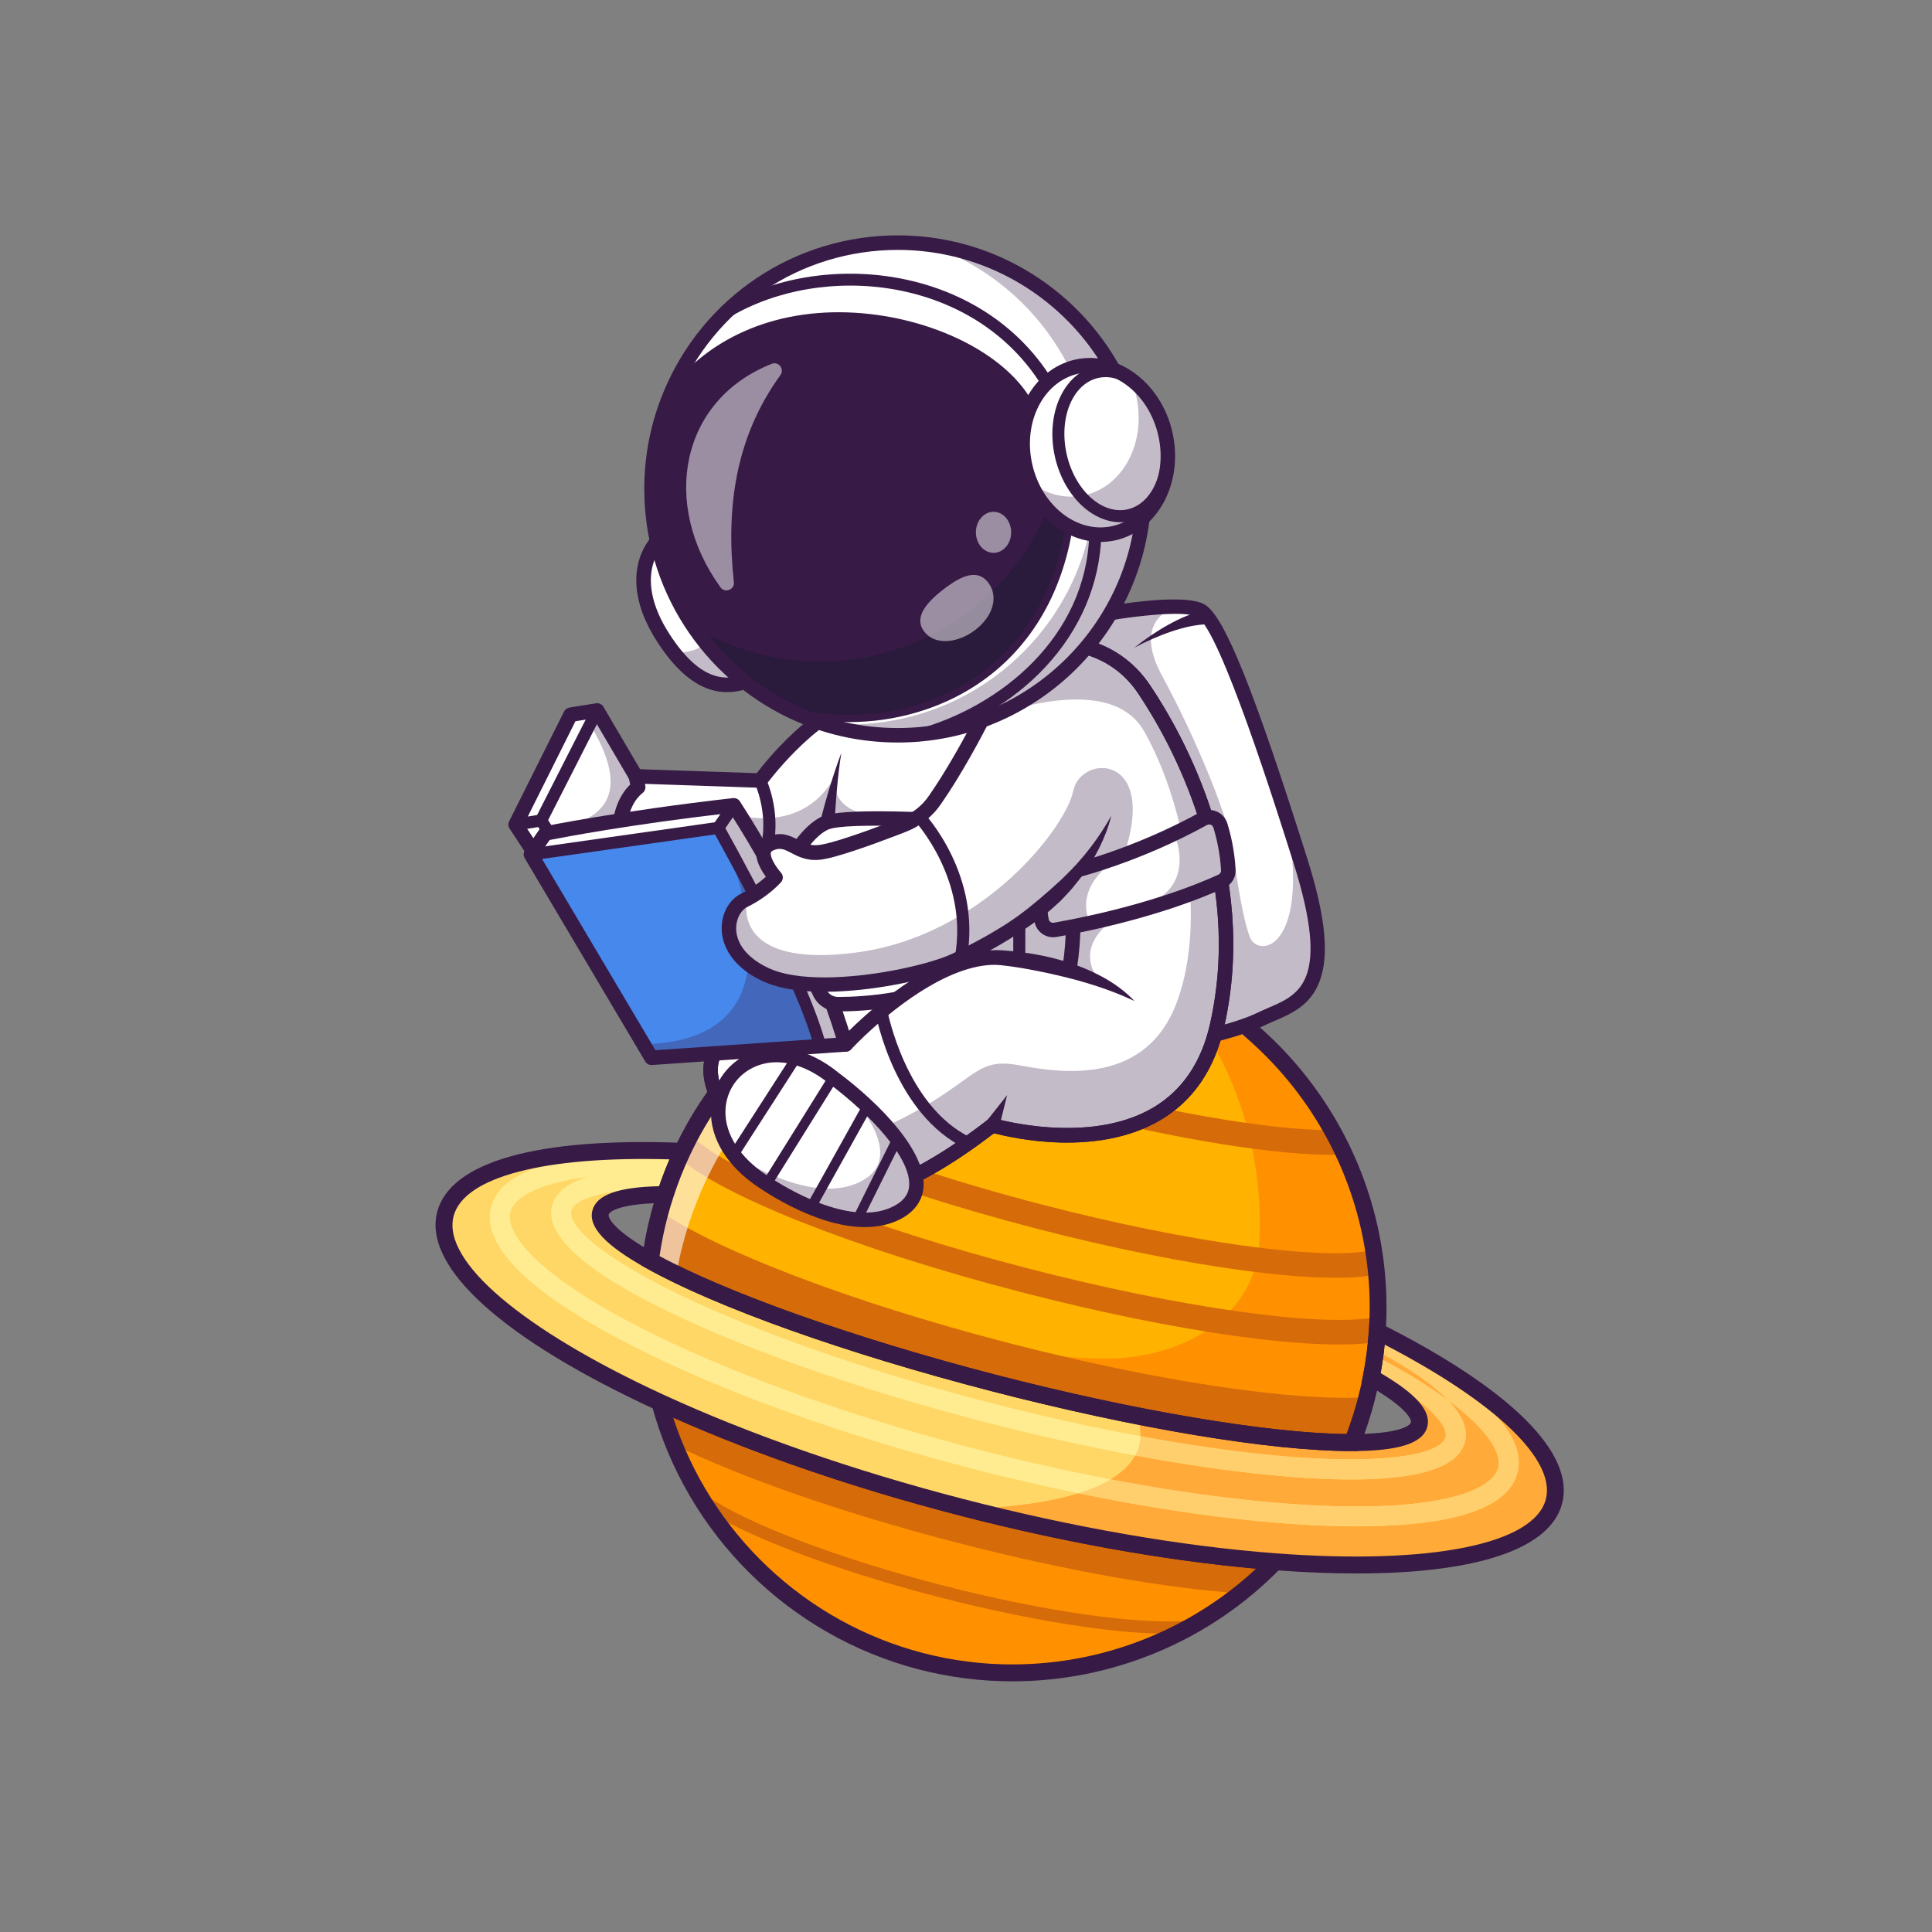 <?xml version="1.0" encoding="utf-8"?>
<!-- Generator: Adobe Illustrator 27.4.0, SVG Export Plug-In . SVG Version: 6.00 Build 0)  -->
<svg version="1.1" id="Layer_1" xmlns="http://www.w3.org/2000/svg" xmlns:xlink="http://www.w3.org/1999/xlink" x="0px" y="0px"
	 viewBox="0 0 4000 4000" style="enable-background:new 0 0 4000 4000;" xml:space="preserve">
<rect x="0" y="0" width="4000" height="4000" fill="#808080" stroke="none"/>
<style type="text/css">
	.st0{display:none;}
	.st1{display:inline;fill:#AB75EF;}
	.st2{fill:#FFB200;}
	.st3{fill:#FF9100;}
	.st4{fill:none;stroke:#293856;stroke-width:28.52;stroke-linecap:round;stroke-miterlimit:10;}
	.st5{fill:#D66B09;}
	.st6{fill:#371A45;}
	.st7{fill:#FFD766;}
	.st8{fill:#FFAA39;}
	.st9{fill:#FFCF6E;}
	.st10{fill:#FFEC90;}
	.st11{opacity:0.6;}
	.st12{fill:#FFFFFF;}
	.st13{opacity:0.3;}
	.st14{fill:#4788ED;}
	.st15{opacity:0.35;}
	.st16{fill:#111A28;}
	.st17{opacity:0.5;}
</style>
<g>
	<g class="st0">
		<rect class="st1" width="4000" height="4000"/>
	</g>
	<g>
		<g>
			<g>
				<g>
					<path class="st2" d="M1364.5,2517.6c-8,30.9-14,61.8-18,92.6c138.2,77.1,401.4,172.9,709.8,252.8
						c308.4,79.9,585.1,123.9,743.3,123.7c11.5-28.9,21.3-58.8,29.3-89.7c0.4-1.5,0.7-2.9,1.1-4.3c3.5-13.6,6.5-27.2,9.2-40.9
						c6.3-31.9,10.4-63.7,12.5-95.4c0.1-1.3,0.2-2.6,0.2-3.9c2.9-47.1,1.3-93.7-4.5-139.5c-11-87-37-170.8-76-247.7
						c-94.8-186.8-266.2-333.6-485-390.2c-217-56.2-436.3-12.4-609.2,102.8c-71,47.3-134.1,106.6-186.1,175.9
						c-27.8,37.1-52.4,77-73.2,119.5c-1.7,3.4-3.4,6.8-5,10.3c-13.5,28.7-25.4,58.6-35.4,89.5c-3.7,11.5-7.2,23.1-10.4,34.8
						C1366.2,2511.1,1365.3,2514.3,1364.5,2517.6z"/>
				</g>
				<g>
					<path class="st3" d="M1366,2903.2c8,29.9,17.9,59.2,29.5,87.8c16.2,40.1,35.9,78.8,58.8,115.5
						c98.9,159.3,256.9,282.2,452.7,332.9c196.3,50.8,394.5,19.8,558.5-71.8c36-20.1,70.4-43.2,102.7-68.9
						c25.4-20.2,49.4-42,72.1-65.3c-190.8-14.4-414.9-52-650.6-113.1C1753.9,3059.2,1539.7,2983.3,1366,2903.2z"/>
				</g>
				<g>
					<path class="st3" d="M1346.5,2610.2c138.2,77.1,401.4,172.9,709.8,252.8c308.4,79.9,585.1,123.9,743.3,123.7
						c11.4-28.9,21.2-58.9,29.3-89.7c0.4-1.5,0.7-2.9,1.1-4.3c3.4-13.6,6.5-27.2,9.1-40.9c6.3-31.9,10.4-63.7,12.5-95.4
						c0.1-1.3,0.2-2.6,0.2-3.8c2.9-47.1,1.3-93.7-4.5-139.5c-11-87-37-170.8-76-247.7c-76.7-151.1-203.4-275.9-364.9-348.1
						c47.8,51.7,88.2,109.8,119.9,172.3c39.1,77,65.1,160.7,76,247.7c5.8,45.7,7.4,92.4,4.5,139.4c-0.1,1.3-0.2,2.6-0.2,3.9
						c-0.1,1.7-0.3,3.8-0.6,6.3c-15.3,134.7-143.6,212.7-278.6,224.2c-257.5,22-858.7-177.3-987.6-225
						C1335.3,2607.1,1349.2,2589.1,1346.5,2610.2z"/>
				</g>
				<g>
					<path class="st4" d="M2610.5,2374.2"/>
				</g>
				<g>
					<path class="st5" d="M1989.7,3120.3c-235.7-61.1-449.9-137-623.7-217.1c8,29.9,17.9,59.2,29.5,87.8
						c134.5,66.1,343.9,140.3,583.6,202.4c229.6,59.5,440.2,95.8,589.1,105.3c25.4-20.2,49.4-42,72.1-65.3
						C2449.5,3219,2225.4,3181.4,1989.7,3120.3z"/>
				</g>
				<g>
					<path class="st5" d="M1367,2507.9c-0.9,3.2-1.8,6.4-2.6,9.7c-8,30.9-14,61.8-18,92.6c138.2,77.1,401.4,172.9,709.8,252.8
						c308.4,79.9,585.1,123.9,743.3,123.7c11.5-28.9,21.3-58.8,29.3-89.7c0.4-1.5,0.7-2.9,1.1-4.3
						c-148.5,9.1-429.4-31.2-743.8-112.7C1759.4,2695.3,1485.8,2589.3,1367,2507.9z"/>
				</g>
				<g>
					<g>
						<path class="st5" d="M2853,2637.9l-11.3-49.7c-100.7,22.8-381-15.6-681.6-93.5c-358.7-92.9-598.5-200.1-650-257.8l-38.1,33.9
							c68.2,76.5,339.5,186.3,675.3,273.3C2459.9,2625,2743.5,2662.7,2853,2637.9z"/>
					</g>
				</g>
				<g>
					<g>
						<path class="st5" d="M2772,2390.8l-1.2-51c-117.2,2.8-327-31-547.7-88.2c-231.2-59.9-435.2-134.8-532.4-195.4l-27,43.3
							c101.3,63.2,310.7,140.4,546.6,201.5C2435.2,2359.3,2650.4,2393.7,2772,2390.8z"/>
					</g>
				</g>
				<g>
					<g>
						<path class="st5" d="M2856.3,2777.6l-8.9-50.2c-116.5,20.7-406.3-20.2-721.2-101.8c-330.3-85.6-614.3-196.9-690.6-270.7
							l-35.5,36.7c83.3,80.5,369.9,194.4,713.3,283.4C2439.8,2759.6,2731.4,2799.8,2856.3,2777.6z"/>
					</g>
				</g>
				<g>
					<g>
						<path class="st5" d="M2466.8,3380.3l-1.3-12.6l3.9-12.2l-2.5-0.8l-2.7,0.3c-102.1,10.2-305-18.7-517-73.7
							c-213.2-55.2-399.3-126.2-485.8-185.3l-14.4,21c88.7,60.6,277.9,133,493.8,188.9C2158.8,3362.5,2360.3,3390.9,2466.8,3380.3z"
							/>
					</g>
				</g>
				<g>
					<path class="st6" d="M2095.9,3481c-64.5,0-129.4-8.1-193.4-24.6c-269.1-69.7-481.2-279.9-553.5-548.6l-9.7-36.1l33.9,15.6
						c179,82.5,393.7,157.2,620.7,216c227.1,58.8,451,97.8,647.6,112.6l37.3,2.8l-26,26.8C2505.2,3397.9,2303,3481,2095.9,3481z
						 M1393.7,2934.9c77.7,239.1,273,424.2,517.7,487.6c244.7,63.4,505.3-3.5,689.3-174.8c-189.1-16.9-401-54.9-615.4-110.4
						C1770.8,3081.7,1567.2,3012,1393.7,2934.9z"/>
				</g>
				<g>
					<path class="st7" d="M922.2,2513.7c-27.8,107.3,150.4,254.3,443.8,389.6c173.7,80.1,387.9,156,623.7,217.1
						c235.8,61.1,459.9,98.7,650.6,113.1c322.2,24.3,549.3-17.8,577.1-125c25.2-97.4-119.4-227.6-365.8-352
						c-2.1,31.7-6.2,63.5-12.5,95.4c68.9,38.9,105.4,73,99.1,97.6c-6.5,25.1-56.7,37.1-138.6,37.3
						c-158.2,0.3-434.9-43.7-743.3-123.7c-308.4-79.9-571.7-175.8-709.8-252.8c-71.5-39.9-109.5-74.8-103-99.9
						c6.4-24.6,54.8-36.7,134-37.2c10-30.9,21.9-60.8,35.4-89.5C1137,2372.7,947.4,2416.2,922.2,2513.7z"/>
				</g>
				<g>
					<path class="st8" d="M2841.6,2838.9c-0.8,4.3-1.6,8.6-2.5,12.9c68.9,38.9,105.5,72.9,99.1,97.5c-6.5,25.1-56.7,37.2-138.6,37.3
						c-104.9,0.2-262.1-19.1-446-55.5c5.4,14.6,7.9,28.7,7.5,42.3c70.8,13.2,139.1,23.8,203.5,31.7c280,34.5,418.3,8.8,428.2-29.7
						C2998.7,2953,2961.8,2905.5,2841.6,2838.9z"/>
				</g>
				<g>
					<path class="st3" d="M2854.9,2799.2l-4.9,9.1c61.5,32.4,109.9,62.5,147.2,89.9C2967.6,2867.7,2920.3,2834.9,2854.9,2799.2z"/>
				</g>
				<g>
					<path class="st3" d="M2845.1,2817.3l4.9-9c-1.1-0.6-2.2-1.2-3.4-1.8L2845.1,2817.3z"/>
				</g>
				<g>
					<path class="st8" d="M2997.2,2898.2c30.9,31.7,42.6,60.7,35.6,87.7c-6.8,26.2-30.6,44.5-65.8,56.6
						c-91.8,31.7-261.1,21.7-407.4,3.6c-66.2-8.1-136.5-19.2-209.4-32.7c-10.2,18.9-27.4,35.3-51,49.4
						c107.8,20.6,211.5,35.9,307.8,45.3c343.4,33.5,481.1-16.3,494.8-69.1C3109.5,3009.7,3082.4,2960.9,2997.2,2898.2z"/>
				</g>
				<g>
					<path class="st8" d="M2004.2,3124c230.4,58.9,449.3,95.3,636.1,109.3c322.2,24.3,549.4-17.8,577.2-125.1
						c25.2-97.4-119.4-227.5-365.9-352c-0.6,9.4-1.5,18.8-2.5,28.3l9.5-18.4c143.4,74.2,309,183.6,283.2,283.1
						c-10,38.5-45.1,64.6-94.7,81.7c-116.7,40.2-312.8,31-444,18.2c-115.1-11.2-240.6-30.7-370.7-57.5
						C2173.3,3110.2,2095.9,3120.9,2004.2,3124z"/>
				</g>
				<g>
					<g>
						<path class="st9" d="M2350.3,3013.5c72.9,13.5,143.1,24.5,209.4,32.7c146.3,18.1,315.6,28.1,407.4-3.6
							c35.2-12.2,58.9-30.4,65.8-56.6c7-27-4.7-56-35.6-87.7c-37.2-27.4-85.6-57.6-147.2-89.9l-4.9,9c-1.1,7.2-2.3,14.4-3.5,21.6
							c120.2,66.6,157.1,114.1,151.3,136.6c-10,38.5-148.2,64.2-428.2,29.7c-64.4-7.9-132.7-18.6-203.5-31.7
							c-0.2,6.8-1.1,13.3-2.8,19.7C2356.5,3000.2,2353.8,3007,2350.3,3013.5z"/>
					</g>
					<g>
						<path class="st10" d="M2850,2808.3c61.5,32.4,109.9,62.5,147.2,89.9c-29.5-30.5-76.8-63.3-142.2-99L2850,2808.3z"/>
					</g>
					<g>
						<path class="st10" d="M2845.1,2817.3l-9.9,18.1c2.2,1.2,4.3,2.3,6.4,3.5C2842.8,2831.7,2844,2824.5,2845.1,2817.3z"/>
					</g>
					<g>
						<path class="st10" d="M1527.4,2778.8c147.9,59.8,323.6,116.7,508.2,164.5c107.3,27.8,213.5,51.5,314.7,70.2
							c3.5-6.5,6.2-13.2,8.1-20.3c1.7-6.4,2.6-13,2.8-19.7c-101.2-18.6-207.6-42.3-315.2-70.1c-182.8-47.4-356.8-103.7-503-162.9
							c-261.5-105.8-369.9-195.5-360-233.9c6-23,63.1-47,205.9-45.9l0.2-31l0.1-10.3c-74.8-0.6-132.3,5.2-173,17.5
							c-42,12.8-66.2,32.5-73.2,59.3C1118.4,2591.2,1338.5,2702.3,1527.4,2778.8z"/>
					</g>
				</g>
				<g>
					<g>
						<path class="st9" d="M2232.4,3091.7c130.1,26.8,255.6,46.3,370.7,57.5c131.2,12.8,327.3,22.1,444-18.2
							c49.6-17.1,84.8-43.2,94.7-81.7c25.9-99.5-139.7-208.9-283.2-283.1l-9.5,18.4c-0.7,7.3-1.6,14.6-2.6,21.9
							c1.2,0.6,2.4,1.2,3.4,1.8l4.9-9.1c65.4,35.7,112.7,68.5,142.2,99c85.2,62.7,112.3,111.5,104.8,140.8
							c-13.7,52.8-151.5,102.6-494.8,69.1c-96.3-9.4-200-24.7-307.8-45.3C2280.8,3073.9,2258.4,3083.6,2232.4,3091.7z"/>
					</g>
					<g>
						<path class="st8" d="M2854.9,2799.2l-4.9,9.1c61.5,32.4,109.9,62.5,147.2,89.9C2967.6,2867.7,2920.3,2834.9,2854.9,2799.2z"/>
					</g>
					<g>
						<path class="st10" d="M2849.1,2784.6l-9.4,18.2c2.3,1.2,4.6,2.4,6.9,3.6C2847.6,2799.3,2848.4,2792,2849.1,2784.6z"/>
					</g>
					<g>
						<path class="st10" d="M1439.4,2847.7c165.4,72,362.9,138.5,571.1,192.4c74.8,19.4,149.1,36.6,222,51.6
							c26-8.1,48.4-17.8,66.8-28.9c-90.7-17.3-184.2-38.3-278.5-62.7c-206.1-53.4-401.4-119.2-565-190.3
							c-316.4-137.5-412.7-248-399-300.7c7.6-29.2,54.8-58.7,159.4-72.3c46-5.9,103.1-8.8,172.9-7.2c3.8,0.1,7.8,0.2,11.7,0.3
							l1.2-41.2c-161.4-4.8-359.3,10.5-385.1,110C983.3,2628,1267.2,2772.8,1439.4,2847.7z"/>
					</g>
				</g>
				<g>
					<path class="st6" d="M2808.8,3257.7c-52.4,0-109.1-2.3-169.9-6.8c-198.6-15-424.7-54.2-653.7-113.6
						c-229-59.3-445.7-134.8-626.6-218.1c-317.7-146.4-483-295.8-453.5-409.8c27-104.2,207.6-155.1,508.3-143.2l26.4,1l-11.3,23.9
						c-13.3,28.3-25,57.7-34.6,87.4l-3.9,12l-12.6,0.1c-87.9,0.6-115.1,16.1-117.1,24.1c-2.1,8.3,14.9,35.7,94.6,80.2
						c141.1,78.7,411.5,175,705.7,251.2c293.3,76,575.6,123.1,737.4,123.1c0.5,0,1,0,1.5,0c91.3-0.2,119.5-15.9,121.6-24.2
						c2.1-8.1-14.2-34.7-90.7-78l-11-6.2l2.4-12.4c6-30.7,10.1-62.1,12.2-93.2l1.7-26.4l23.6,11.9
						c268.7,135.6,401.9,267.8,374.9,372C3210,3206.9,3057.7,3257.7,2808.8,3257.7z M922.2,2513.7l16.9,4.4
						c-24.2,93.2,142.2,234.7,434.2,369.3c179,82.5,393.7,157.2,620.7,216c227.1,58.8,451,97.8,647.6,112.6
						c320.6,24.2,534.7-18.8,558.9-112c21.1-81.4-103.2-200.3-333.6-320.1c-2,19.7-4.8,39.5-8.3,59c74.1,43.4,104.8,78.8,96.5,111
						c-8.9,34.2-58.3,50.2-155.5,50.4c-0.5,0-1.1,0-1.6,0c-167,0-445.7-46.4-746.1-124.2c-301.4-78.1-568.3-173.2-714-254.5
						c-84.9-47.4-120.3-85.4-111.4-119.5c8.3-32.1,52.4-48.2,138.2-50.2c6.4-18.8,13.6-37.3,21.4-55.6
						c-259.6-7.2-426,36.4-447.1,117.9L922.2,2513.7z"/>
				</g>
				<g class="st11">
					<path class="st12" d="M1346.7,2612.7c16.1,9,33.8,18.2,53.2,27.6c3.6-20.8,8-41.7,13.4-62.4c0.9-3.2,1.7-6.4,2.6-9.6
						c3.2-11.8,6.6-23.4,10.4-34.8c10-30.9,21.9-60.8,35.4-89.5c1.6-3.5,3.3-6.9,5-10.3c20.8-42.5,45.4-82.5,73.2-119.6
						c52-69.3,115.1-128.6,186.1-175.9c172.9-115.2,392.3-159.1,609.2-102.8c144.8,37.5,269,114.6,363.8,216.6
						c-99.2-130.6-241.3-230.1-412.5-274.4c-216.9-56.2-436.3-12.4-609.2,102.8c-71,47.3-134.2,106.6-186.1,175.9
						c-27.8,37-52.4,77-73.2,119.5c-1.7,3.4-3.4,6.9-5,10.3c-13.6,28.7-25.4,58.5-35.4,89.5c-3.7,11.5-7.2,23.1-10.4,34.8
						c-0.9,3.2-1.8,6.4-2.6,9.7C1356.7,2551,1350.8,2581.9,1346.7,2612.7z"/>
				</g>
				<g>
					<path class="st6" d="M2798,3004.2c-167,0-445.7-46.4-746.1-124.2c-301.4-78.1-568.3-173.2-714-254.5l-10.4-5.8l1.5-11.8
						c4.1-31.6,10.3-63.5,18.4-94.7l0,0c4-15.3,8.4-30.6,13.3-45.5c10.1-31.1,22.3-61.9,36.2-91.5
						c158.3-335.4,534.2-511.2,893.7-418c359.6,93.2,602.8,429.4,578.3,799.4c-2.2,32.6-6.5,65.5-12.8,97.7
						c-3,15.3-6.5,30.9-10.5,46.2c-8.1,31.2-18.2,62.1-29.9,91.8l-4.4,11l-11.9,0C2799.1,3004.2,2798.6,3004.2,2798,3004.2z
						 M1365.5,2600.6c143.7,77.6,408.1,171.1,695.2,245.4c287.1,74.4,563.6,121.1,727,123c9.4-24.9,17.6-50.6,24.3-76.5
						c3.8-14.6,7.2-29.5,10-44.1c6-30.7,10.1-62.1,12.2-93.2c23.4-353.3-208.9-674.2-552.2-763.2c-343.3-89-702.2,78.9-853.3,399.1
						c-13.3,28.2-25,57.7-34.6,87.4c-4.6,14.2-8.9,28.8-12.7,43.5l0,0C1374.7,2547.9,1369.3,2574.3,1365.5,2600.6z M1364.5,2517.6
						L1364.5,2517.6L1364.5,2517.6z"/>
				</g>
			</g>
		</g>
		<g>
			<g>
				<path class="st12" d="M2612.5,2109c-68.3,33.4-195,53.4-195,53.4l-195.4-640l-88.6-146.8l115.7-97.7c0,0,116.7-23.2,189.3-22
					c0.1,0,0.1,0,0.1,0c21.7,0.4,39.4,2.9,48.9,9c38,24.1,103.4,200.7,183.8,450.9c7,21.7,14,43.9,21.2,66.6
					C2782.5,2067.3,2680.9,2075.7,2612.5,2109z"/>
			</g>
			<g class="st13">
				<path class="st6" d="M2612.5,2109c-68.3,33.4-195,53.4-195,53.4l-195.4-640l-88.6-146.8l115.7-97.7c0,0,116.7-23.2,189.3-22
					c-5.2,1.1-97.8,23.7-32.2,144c67.5,123.8,132.5,282.6,142.5,343.2s22.5,154.3,38.8,196.8s111.2,27.5,85-191.2
					c-1.4-11.8-1.8-22.8-1.2-32.9c7,21.7,14,43.9,21.2,66.6C2782.5,2067.3,2680.9,2075.7,2612.5,2109z"/>
			</g>
			<g>
				<path class="st6" d="M2417.5,2177.3c-6.5,0-12.4-4.2-14.3-10.6l-194.8-638.2l-87.7-145.2c-4.3-7.1-2-16.3,5.1-20.6
					c7.1-4.3,16.3-2,20.6,5.1l88.7,146.8c0.6,1.1,1.1,2.2,1.5,3.4l191.5,627.4c33.6-6,124.9-23.9,177.9-49.8
					c7.1-3.4,14.5-6.6,21.6-9.7c62.8-27,127.7-55,50.6-298.9c-37.4-118.5-151.3-479.2-198.8-509.4c-24.9-15.9-148-0.7-227.4,15.1
					c-8.2,1.6-16-3.7-17.6-11.8c-1.6-8.1,3.7-16,11.8-17.6c33.9-6.8,205.2-39,249.3-10.9c40.2,25.6,101.4,177.9,211.2,525.6
					c37.8,119.6,45.8,200.4,25.2,254.2c-19,49.6-58.1,66.4-92.6,81.3c-7.2,3.1-13.9,6-20.4,9.1c-69.6,33.9-194,53.8-199.2,54.7
					C2419.1,2177.3,2418.3,2177.3,2417.5,2177.3z"/>
			</g>
			<g>
				<polyline class="st12" points="1316.3,1607.3 1236.3,1471.1 1181.3,1479.8 1067.5,1707.3 1161.3,1849.8 1282.4,1826.1 
					1348.8,1643.6 				"/>
			</g>
			<g>
				<path class="st6" d="M1161.3,1864.8c-5,0-9.7-2.5-12.5-6.8l-93.8-142.5c-2.9-4.5-3.3-10.2-0.9-15l113.8-227.5
					c2.2-4.3,6.3-7.3,11.1-8.1l55-8.8c6.1-1,12.2,1.9,15.3,7.2l80,136.2c4.2,7.1,1.8,16.3-5.3,20.5c-7.1,4.2-16.3,1.8-20.5-5.3
					l-74.8-127.4l-37.3,5.9l-106.4,212.9l83.5,126.9l103-20.2l63.5-174.5c2.8-7.8,11.4-11.8,19.2-9c7.8,2.8,11.8,11.4,9,19.2
					l-66.4,182.5c-1.8,4.9-6.1,8.6-11.2,9.6l-121.2,23.8C1163.2,1864.7,1162.2,1864.8,1161.3,1864.8z"/>
			</g>
			<g>
				<path class="st12" d="M2520,2122.3c-72.5,325-465.5,207.5-465.5,207.5s-133.7,107.5-228.7,130.8c-29.6,7.2-71.6-4.4-115.3-24
					c-96.4-43.1-201.4-124.3-201.4-124.3s-57.9-73.7-30.5-131.2l-196-453.8c0,0-3.8-63.8,38.8-97.5l-5-22.5l257.6,8.8
					c0,0,99.6-137.5,207.2-168.8c52.3-15.2,154-42.7,244.6-66.8c95.8-25.6,179.3-47.5,179.3-47.5s100-0.7,163.8,94.3
					S2592.5,1797.3,2520,2122.3z"/>
			</g>
			<g class="st13">
				<path class="st6" d="M2520,2122.3c-72.5,325-465.5,207.5-465.5,207.5s-133.7,107.5-228.7,130.8c-29.6,7.2-71.6-4.4-115.3-24
					c-34.2-39.8-54.2-69.9-54.2-69.9s88.3,15.3,227.9-59.4c139.5-74.7,136.7-118.4,226.2-101.7c89.5,16.7,263.8,41.7,327.1-133.3
					c63.3-174.9,10-420-68.8-558.4c-78.8-138.3-355.8-15.4-355.8-15.4l12.7-118c95.8-25.6,179.3-47.5,179.3-47.5s100-0.7,163.8,94.3
					S2592.5,1797.3,2520,2122.3z"/>
			</g>
			<g>
				<path class="st6" d="M1806.7,2477.8c-105,0-285.1-136.9-306.8-153.6c-1-0.8-1.9-1.6-2.6-2.6c-2.5-3.2-59.3-76.6-35-140.5
					l-193.5-447.9c-0.7-1.6-1.1-3.3-1.2-5.1c-0.2-2.8-3.3-64.8,37.2-103.8l-3.1-13.8c-1-4.5,0.1-9.3,3.1-12.8
					c3-3.6,7.4-5.6,12.1-5.4l249.8,8.5c21.7-28.4,111.5-139.2,210.4-167.9c106.6-30.9,421.1-113.6,424.2-114.4
					c1.2-0.3,2.5-0.5,3.7-0.5c4.3,0,108.9,0.4,176.3,100.9c70.2,104.6,225.7,382.9,153.4,706.6c-19.8,88.6-64.5,153.9-132.8,194
					c-130.8,76.7-305.1,37-344,26.7c-27.7,21.6-141.8,107.7-228.4,128.9C1822.4,2477,1814.7,2477.8,1806.7,2477.8z M1519.9,2301.7
					c61.5,47.3,231,162,302.5,144.4c90.6-22.3,221.5-126.9,222.8-128c3.8-3.1,9-4.1,13.7-2.7c1.9,0.6,194.5,56.6,328-21.8
					c60.8-35.7,100.7-94.4,118.6-174.6c69.7-312.4-81-582-149.1-683.4c-54.5-81.2-136.1-87.2-149.5-87.6
					c-27.1,7.1-319.7,84.1-421.5,113.7c-101.5,29.5-198.4,161.8-199.3,163.1c-2.9,4-7.7,6.4-12.7,6.2l-238.2-8.1l0.8,3.6
					c1.2,5.6-0.8,11.4-5.3,15c-31.5,25-33.2,71.4-33.2,82.5l194.9,451.1c1.7,4,1.6,8.5-0.2,12.4
					C1471,2232.1,1512.6,2291.9,1519.9,2301.7z"/>
			</g>
			<g>
				<path class="st14" d="M1750.9,2162.3l-52.9,3.6l-219.4,15.1l-129.7,8.9l-16.4-27.7L1099.2,1769l30-43.3
					c0,0,153.4-31.7,390.1-58.3c0.2,0.3,0.4,0.7,0.6,1C1620,1823.8,1698.4,1987.9,1750.9,2162.3z"/>
			</g>
			<g>
				<path class="st12" d="M1750.9,2162.3l-52.9,3.6c-37.9-146.4-211-452-211-452l-387.8,55l30-43.3c0,0,153.4-31.7,390.1-58.3
					C1619.7,1823.1,1698.3,1987.5,1750.9,2162.3z"/>
			</g>
			<g class="st13">
				<path class="st6" d="M1750.9,2162.3l-52.9,3.6l-219.4,15.1l-129.7,8.9l-16.4-27.7c229.9-6.5,263.4-164.3,170.7-419.4l-10.6-29
					l27.3-45.6C1620,1823.8,1698.4,1987.9,1750.9,2162.3z"/>
			</g>
			<g>
				<path class="st6" d="M1698,2178.5c-5.6,0-10.6-3.7-12.1-9.4c-33.8-130.5-179.1-394-205.6-441.5l-379.3,53.8
					c-6.9,1-13.2-3.8-14.1-10.6c-1-6.8,3.8-13.2,10.6-14.1l387.8-55c5.1-0.7,10.1,1.7,12.6,6.2c7.1,12.5,174.4,308.7,212.2,455
					c1.7,6.7-2.3,13.5-9,15.2C1700.1,2178.3,1699,2178.5,1698,2178.5z"/>
			</g>
			<g>
				<path class="st6" d="M1487,1726.5c-2.5,0-4.9-0.7-7.1-2.2c-5.7-3.9-7.1-11.7-3.2-17.4l32.3-46.7c3.9-5.7,11.7-7.1,17.4-3.2
					c5.7,3.9,7.1,11.7,3.2,17.4l-32.3,46.7C1494.8,1724.6,1490.9,1726.5,1487,1726.5z"/>
			</g>
			<g>
				<path class="st6" d="M1348.8,2205c-5.3,0-10.2-2.8-12.9-7.3l-249.6-421.1c-3-5-2.8-11.4,0.6-16.2l30-43.3
					c2.2-3.2,5.5-5.4,9.3-6.1c1.5-0.3,156.8-32.1,391.4-58.6c5.7-0.6,11.2,2,14.3,6.8c103.6,160.7,182.2,328.5,233.4,498.8
					c1.3,4.4,0.6,9.1-2,12.9s-6.8,6.1-11.3,6.4l-402,27.7C1349.5,2205,1349.2,2205,1348.8,2205z M1117,1769.6l240,404.8l374-25.8
					c-49.6-158.7-123.3-315.1-219.4-465.4c-202.7,23.2-343.8,50-373.6,55.9L1117,1769.6z"/>
			</g>
			<g>
				<path class="st12" d="M2213.5,2009.1c0,0,15.7-70.1,4.9-189.2c-10.8-119-79.2-111-163.9-116c-84.7-5-305.3-18.3-346.2,0
					c-40.9,18.3-74.1,83.3-74.1,83.3s6.2,120,44.8,230l18.2,38.1c7,14.6,21.7,23.8,37.9,23.8c27.3-0.1,72.5-1.9,122.2-10.9"/>
			</g>
			<g>
				<path class="st6" d="M1735,2094.2c-21.8,0-41.9-12.7-51.3-32.3l-18.2-38.1c-0.2-0.5-0.4-1-0.6-1.5
					c-38.8-110.8-45.4-229.2-45.6-234.2c-0.1-2.6,0.4-5.3,1.6-7.6c1.5-2.8,36.2-69.9,81.3-90.2c38.5-17.2,198.3-10.4,349.6-1.5
					l3.6,0.2c7.3,0.4,14.4,0.8,21.4,1.1c74.8,3.5,145.5,6.8,156.5,128.5c10.9,120-4.6,190.8-5.2,193.8l-29.3-6.6l14.6,3.3l-14.6-3.3
					c0.2-0.7,15-69.7,4.6-184.6c-8.7-95.7-53.6-97.8-128-101.2c-7.1-0.3-14.4-0.7-21.8-1.1l-3.6-0.2c-73.8-4.4-298.6-17.6-335.5-1.1
					c-27.6,12.4-54.6,53.9-65,72.9c1.5,21.6,10.2,125.8,43.4,221l17.9,37.3c4.4,9.3,14,15.3,24.3,15.3c0,0,0,0,0.1,0
					c28.2-0.1,71.8-2,119.5-10.7l5.4,29.5c-49.9,9.1-95.5,11.1-124.8,11.2C1735.1,2094.2,1735.1,2094.2,1735,2094.2z"/>
			</g>
			<g>
				<path class="st6" d="M1739.9,2152.2c20-21.1,40.6-40.2,62.2-58.9c21.6-18.5,44.1-36.1,67.6-52.4c23.6-16.2,48.3-31.1,74.5-43.6
					c26.2-12.4,54-22.5,83.6-27.3c14.8-2.4,30-3.4,45.4-2.6c14.5,0.9,28.7,2.4,42.9,4.2c28.4,3.7,56.5,9.3,84,17.4
					c27.5,8.1,54.4,18.5,79.8,32.2c12.7,6.8,25,14.3,36.5,22.9c11.6,8.5,22.6,17.8,32.2,28.3c-51.4-24.2-103.3-40-156.6-52.6
					c-26.6-6.2-53.5-11.7-80.5-16.2c-13.5-2.2-27.2-4.1-40.5-5.4c-12.5-1.2-25.5-0.5-38.3,1.5c-25.7,4.1-51.1,13.2-75.5,24.7
					c-24.4,11.6-47.8,25.7-70.3,41.2c-22.5,15.5-44.2,32.5-65.1,50.4c-20.8,17.9-41.2,37-59.7,56.5l-0.3,0.3
					c-5.7,6-15.2,6.3-21.2,0.6C1734.4,2167.7,1734.2,2158.2,1739.9,2152.2L1739.9,2152.2z"/>
			</g>
			<g>
				<path class="st6" d="M1806.7,2477.8c-105,0-285.1-136.9-306.8-153.6c-1-0.8-1.9-1.6-2.6-2.6c-2.6-3.3-63.2-81.7-32.3-147
					c3.6-7.5,12.5-10.7,20-7.1c7.5,3.6,10.7,12.5,7.1,20c-21.2,44.5,20.5,104.4,27.7,114.2c61.5,47.3,231,162,302.5,144.4
					c90.7-22.3,221.5-126.9,222.8-128c3.8-3.1,9-4.1,13.7-2.7c1.9,0.6,194.5,56.6,328-21.8c60.8-35.7,100.7-94.4,118.6-174.6
					c69.7-312.4-81-582-149.1-683.4c-58.6-87.3-150.1-87.7-151.2-87.7c0,0-0.1,0-0.1,0c-8.2,0-14.9-6.6-15-14.9
					c-0.1-8.3,6.6-15,14.9-15.1c4.3,0,108.9,0.4,176.3,100.9c70.2,104.6,225.7,382.9,153.4,706.6c-19.8,88.6-64.5,153.9-132.8,194
					c-130.8,76.7-305.1,37-344,26.7c-27.7,21.6-141.8,107.7-228.4,128.9C1822.4,2477,1814.7,2477.8,1806.7,2477.8z"/>
			</g>
			<g>
				<path class="st12" d="M2543.2,1801.2c0.6,9.9-5.1,19.1-14,23.2c-24.7,11.4-80.3,35.1-164.6,59.4c-50,14.4-110,28.9-179.7,41.4
					c-12.8,2.2-25.2-5.9-28-18.6c-3.6-16.1-5.3-41,3.7-74.5c2.4-8.8,9.3-15.7,18.3-17.6c35.4-7.8,135-32.5,251.9-88.3
					c19.8-9.4,40.2-19.8,60.9-31.2c13.4-7.4,30.3-0.8,34.8,13.8C2533.1,1730.1,2540.9,1762.3,2543.2,1801.2z"/>
			</g>
			<g>
				<path class="st6" d="M2180.5,1940.5c-18.1,0-34.2-12.4-38.3-30.7c-3.8-16.7-6.1-44.4,3.9-81.6c3.9-14.4,15.2-25.2,29.6-28.4
					c36.6-8,167-40.1,308.8-118c10.4-5.7,22.7-6.5,33.7-2c10.9,4.4,19.2,13.3,22.7,24.5c6.6,21.2,15,55,17.3,96
					c0.9,16.1-8,30.8-22.7,37.7c-42.2,19.5-160.5,68.5-348,101.9C2185.1,1940.3,2182.8,1940.5,2180.5,1940.5z M2503.4,1707
					c-1.6,0-3.2,0.4-4.6,1.2c-141.4,77.7-268.7,110.5-316.9,121l0,0c-3.4,0.7-6.1,3.4-7,6.8c-8.4,31.3-6.6,53.9-3.6,67.3
					c1.1,4.9,5.8,8,10.7,7.1c184-32.8,299.6-80.6,340.7-99.6c3.4-1.6,5.6-5.1,5.4-8.7c-2.2-38-9.9-69.2-16-88.8
					c-1.1-3.5-3.7-5-5.2-5.6C2505.8,1707.2,2504.6,1707,2503.4,1707z M2178.8,1814.5L2178.8,1814.5L2178.8,1814.5z"/>
			</g>
			<g>
				<path class="st12" d="M2054.5,1447.3c0,0-56.5,119.7-119.8,210.4c-16,23-38.7,40.4-64.8,50.6c-50.8,19.7-138,52.2-171.9,56.5
					c-49.2,6.2-61.7-35-101.7-18.8s9.4,70.6,9.4,70.6s-25,28.1-65,47.5s-58.1,106.9,45.6,154.4s332.5,0,396.2-32.5
					s246.7-117.1,318.3-297.1"/>
			</g>
			<g>
				<path class="st6" d="M2068.1,1453.7c-25.6,53.1-53.2,104.5-83.7,154.9c-7.6,12.6-15.5,25-23.6,37.3c-4,6.2-8.3,12.2-12.4,18.4
					c-4.3,6.3-9.5,12.9-14.9,18.7c-11,11.8-23.8,21.8-37.8,29.7c-6.9,3.9-14.5,7.3-21.7,10.1l-20.5,7.9
					c-27.3,10.4-54.8,20.5-82.7,29.8c-14,4.6-28,9.1-42.5,13.1c-7.3,2-14.6,3.8-22.6,5.2l-6.1,1l-6.5,0.5c-4.3,0.5-8.7,0-13.1-0.1
					c-8.8-1-17.5-3.2-25.4-6.4c-7.8-3.2-14.6-7.1-20.7-10.1c-6.1-3.1-11.3-5.3-15.8-5.9c-4.6-0.7-9-0.3-14.2,1.7
					c-5.3,1.7-7.2,3.7-7.7,5c-0.8,1.3-0.8,5.6,1,10.7c3.4,10.2,11.6,22.2,19.6,31.5l0.3,0.3c5,5.7,4.8,14.2-0.2,19.7l0,0
					c-4.9,5.3-9.2,9.3-13.9,13.6c-4.7,4.2-9.5,8.1-14.5,11.9c-10,7.6-20.5,14.5-31.6,20.5c-2.7,1.6-5.6,2.9-8.4,4.4
					c-1.7,0.8-2.1,1.1-3,1.6c-0.9,0.4-1.6,1.1-2.5,1.6c-3.3,2.3-6.3,5.5-8.9,9.1c-5.2,7.3-8.5,16.3-9.6,25.7
					c-2.3,18.9,4.9,38.5,18.1,54c13.2,15.7,31.8,27.7,51.7,36.6c19.5,8.5,41.7,12.9,64.1,15.5c22.5,2.4,45.5,2.9,68.5,2.1
					c46.1-1.7,92.3-7.8,137.8-17.1c22.7-4.7,45.3-10.2,67.2-16.9c10.9-3.4,21.8-7,32-11.3c2.5-1.1,5.1-2.1,7.5-3.3
					c2.4-1.1,4.8-2.3,7.5-3.7l15.8-8c20.9-10.6,41.5-21.4,61.4-33.3c5.1-2.9,10-5.9,14.9-9c4.9-3.1,9.9-6,14.7-9.2
					c9.5-6.6,19.3-12.8,28.4-19.9l13.8-10.4c4.5-3.6,8.9-7.4,13.3-11c4.4-3.7,9-7.2,13.3-11c4.3-3.8,8.6-7.6,13-11.3
					c8.9-7.2,17-15.4,25.7-22.9c4.4-3.7,8.3-7.9,12.4-11.9l12.2-12.2c32.1-33.1,59.8-70.5,83.1-112.1c-11.7,46.2-34.3,90-63.5,128.6
					l-11.4,14.2c-3.8,4.7-7.5,9.6-11.7,13.9c-4,4.5-8.2,8.9-12.4,13.3c-2.1,2.2-4.1,4.5-6.3,6.6l-6.7,6.1
					c-8.9,8.3-17.9,16.3-27.6,23.6c-4.8,3.7-9.5,7.4-14.4,11l-14.8,10.4c-39.4,27.7-81.2,51.8-123.7,73.1l-15.8,8
					c-2.5,1.3-5.4,2.7-8.4,4.1c-2.9,1.4-5.8,2.5-8.7,3.8c-11.6,4.8-23.1,8.6-34.7,12.2c-23.2,7.1-46.5,12.8-70,17.6
					c-47,9.6-94.6,15.9-142.8,17.7c-24.1,0.8-48.4,0.3-72.8-2.3c-24.4-2.9-49-7.5-72.9-17.9c-23-10.3-45.2-24.2-62.6-44.8
					c-8.7-10.2-15.7-22.2-20.3-35.2c-2.2-6.6-3.8-13.4-4.6-20.4c-0.8-7-0.8-14,0-21.1c1.6-14,6.5-27.9,15-39.8
					c4.3-6,9.5-11.5,15.8-16c1.6-1.1,3.2-2.3,4.9-3.2l4.8-2.6c2.4-1.3,4.9-2.4,7.3-3.8c9.6-5.3,18.9-11.3,27.7-18
					c4.4-3.4,8.7-6.9,12.8-10.5c4-3.6,8.3-7.7,11.4-11.1l0,0l0.1,20c-5.7-6.5-10.2-12.5-14.6-19.4c-4.3-6.9-8.4-14.2-11.3-22.9
					c-1.4-4.4-2.6-9.1-2.9-14.5c-0.3-5.3,0.3-11.5,2.9-17.4c2.5-6,6.9-11.1,11.5-14.5c2.3-1.7,4.7-3.2,7-4.3l3.5-1.6l3.3-1.1
					c8.3-3.3,18.8-4.6,28.6-3.1c9.8,1.5,18.1,5.4,25,8.8c6.9,3.5,12.8,6.8,18.5,9.1c5.6,2.3,11.1,3.6,16.8,4.3c2.9,0,5.7,0.5,8.7,0
					l4.4-0.3l4.7-0.7c6.4-1.1,13.1-2.8,19.9-4.6c13.6-3.7,27.2-8,40.9-12.6c27.3-9.1,54.4-19.1,81.5-29.4l20.3-7.8
					c6.4-2.4,12.1-5.1,17.8-8.3c11.4-6.4,21.7-14.5,30.6-24c4.5-4.8,8.3-9.7,12.2-15.4c4-5.9,8.1-11.8,12-17.8
					c7.9-12,15.6-24.1,23-36.4c29.8-49.2,57.2-100.4,82.2-152.1l0.1-0.3c3.6-7.5,12.6-10.6,20-7
					C2068.6,1437.3,2071.7,1446.3,2068.1,1453.7L2068.1,1453.7z"/>
			</g>
			<g>
				<path class="st6" d="M1989.4,1995.1c-0.7,0-1.5-0.1-2.2-0.2c-6.8-1.2-11.3-7.7-10.1-14.5c28.7-160-82.5-280.2-83.6-281.4
					c-4.7-5-4.5-12.9,0.5-17.7c5-4.7,12.9-4.5,17.7,0.5c5,5.3,121,130.7,90,302.9C2000.6,1990.9,1995.3,1995.1,1989.4,1995.1z"/>
			</g>
			<g>
				<g>
					<path class="st12" d="M2368.8,1012.3c0,281.6-228.3,510-510,510c-78.4,0-152.7-17.7-219.1-49.3
						c-172-82-290.9-257.4-290.9-460.7c0-69,13.7-134.6,38.5-194.6c76.4-185.1,258.7-315.3,471.4-315.3
						C2140.4,502.4,2368.8,730.7,2368.8,1012.3z"/>
				</g>
				<g class="st13">
					<path class="st6" d="M2368.8,1012.3c0,281.6-228.3,510-510,510c-56.2,0-110.3-9.1-160.8-26c19.5,2.3,39.5,3.5,59.7,3.5
						c281.6,0,510-228.4,510-510c0-225.2-146.1-416.4-348.6-483.9C2172.3,535.7,2368.8,751.1,2368.8,1012.3z"/>
				</g>
				<g>
					<path class="st12" d="M1560.9,1405.7c-8.6,2.9-19.4,7-32,9.8c-34.1,7.3-81.5,3.5-135.9-67.1c-6.4-8.2-12.9-17.5-19.5-27.7
						c-83.3-129.4-12.8-199.4-12.8-199.4l55.3,7.6c0,0,95,68.4,115.3,91.8C1551.4,1244.2,1595.9,1394,1560.9,1405.7z"/>
				</g>
				<g>
					<path class="st6" d="M1505.3,1433c-39.4,0-90.3-19.9-144.6-104.2c-88.9-138-14-214.9-10.8-218.1c5.9-5.8,15.4-5.8,21.2,0.1
						c5.8,5.9,5.8,15.3,0,21.1c-2.6,2.7-60.2,64.2,14.8,180.6c72.6,112.7,130,92.8,164.2,80.9c1.9-0.7,3.7-1.3,5.4-1.9
						c3.5-4.3,6.7-28.1-5.1-77.5c-10.2-42.6-24.6-76.4-30.7-83.5c-15.7-18.1-86.6-70.7-112.7-89.4c-6.7-4.8-8.3-14.2-3.4-20.9
						c4.8-6.7,14.2-8.2,20.9-3.4c9.9,7.1,97,70.1,117.8,94.2c20.2,23.4,56.4,138.3,43.7,184.6c-4.4,15.9-13.6,22-20.6,24.3
						c-1.8,0.6-3.6,1.2-5.6,1.9C1546.6,1426.5,1527.9,1433,1505.3,1433z"/>
				</g>
				<g>
					<path class="st6" d="M2213.5,1090.1c-53,333.5-349,439.8-573.8,382.9c-172-82-290.9-257.4-290.9-460.7
						c0-69,13.7-134.6,38.5-194.6c202.8-275.3,655.2-158.6,746.1,23.6L2213.5,1090.1z"/>
				</g>
				<g class="st15">
					<path class="st16" d="M2213.5,1090.1c-53,333.5-349,439.8-573.8,382.9c-82.7-39.3-153-100.4-203.9-175.7
						c14,8.4,28.3,16.1,43.1,23.2c66.4,31.6,140.6,49.3,219.1,49.3c230.7,0,425.7-153.3,488.6-363.5L2213.5,1090.1z"/>
				</g>
				<g>
					<path class="st6" d="M1757.8,1495c-40.3,0-80.6-4.9-119.9-14.8c-0.5-0.1-0.9-0.3-1.4-0.5c-87-41.5-160.7-106.3-213-187.5
						c-53.7-83.4-82.1-180.2-82.1-279.9c0-68.4,13.2-134.8,39.1-197.5c0.2-0.6,0.5-1.1,0.9-1.6c87.7-119.1,234.9-179.1,403.9-164.6
						c160.2,13.8,306.2,91.6,355,189.3c0.2,0.3,0.3,0.7,0.4,1.1l80,248.8c0.4,1.1,0.5,2.3,0.3,3.5c-22.7,142.8-91.7,255.9-199.6,327
						C1944.8,1468.6,1851.7,1495,1757.8,1495z M1642.3,1465.9c126.7,31.8,265.2,9.3,370.7-60.2c103.8-68.4,170.5-177.3,192.8-315
						l-79.2-246.5c-46.1-91.6-190-167.5-342.6-180.6c-163.3-14.1-305.4,43.5-390,157.8c-25,60.6-37.6,124.8-37.6,190.9
						C1356.3,1204.8,1468.6,1382.8,1642.3,1465.9z"/>
				</g>
				<g>
					<path class="st6" d="M1858.8,1537.3c-79,0-154.8-17.1-225.5-50.8c-88.3-42.1-163-107.9-216.1-190.3
						c-54.5-84.6-83.3-182.8-83.3-283.9c0-69.4,13.4-136.8,39.7-200.4c81.4-197.2,271.9-324.6,485.3-324.6
						c289.5,0,525,235.5,525,524.9C2383.8,1301.8,2148.3,1537.3,1858.8,1537.3z M1858.8,517.4c-201.2,0-380.8,120.1-457.5,306
						c-24.8,60-37.4,123.5-37.4,188.9c0,189.9,110.8,365.4,282.4,447.1c66.6,31.8,138.1,47.9,212.6,47.9c272.9,0,495-222.1,495-495
						C2353.8,739.4,2131.7,517.4,1858.8,517.4z"/>
				</g>
				<g>
					<g>
						
							<ellipse transform="matrix(0.976 -0.217 0.217 0.976 -148.005 513.752)" class="st12" cx="2267.7" cy="931.5" rx="148.9" ry="176.7"/>
					</g>
					<g class="st13">
						<path class="st6" d="M2413,899.2c21.2,95.3-26.8,186.9-107,204.8c-69.9,15.5-141.3-30-172.5-105c32.8,24.4,72.6,35,112,26.2
							c80.2-17.8,128.1-109.5,107-204.8c-2.7-12.3-6.5-24.1-11.2-35.2C2375.6,810.6,2402.2,850.6,2413,899.2z"/>
					</g>
					<g>
						<path class="st6" d="M2278.6,1122c-77.6,0-150.6-63.7-170.9-154.9c-22.9-103.2,30.2-203,118.4-222.6
							c88.2-19.6,178.6,48.4,201.5,151.6l0,0c22.9,103.2-30.2,203-118.4,222.6C2299,1120.9,2288.8,1122,2278.6,1122z M2256.9,771
							c-8.1,0-16.2,0.9-24.3,2.7c-72.1,16-115,99.8-95.6,186.8c19.3,87,93.6,144.8,165.7,128.8c72.1-16,115-99.8,95.6-186.8l0,0
							C2381.2,825.2,2320.7,771,2256.9,771z"/>
					</g>
					<g>
						<path class="st6" d="M2319.5,1081.2c-59.7,0-117.8-56.5-135.5-136c-19.6-88.5,18.2-172.4,84.5-187.1
							c66.2-14.7,136.1,45.3,155.7,133.8l0,0c19.6,88.5-18.2,172.4-84.5,187.1C2333,1080.5,2326.2,1081.2,2319.5,1081.2z
							 M2289,780.8c-5.1,0-10.1,0.5-15.2,1.7c-52.8,11.7-82.1,82.3-65.5,157.3c16.7,75,73.2,126.5,125.9,114.8
							c52.8-11.7,82.1-82.3,65.5-157.3l0,0C2384.7,829.4,2337.1,780.8,2289,780.8z"/>
					</g>
				</g>
				<g>
					<path class="st6" d="M2167.8,804.8c-4.2,0-8.3-2.1-10.6-5.9c-141-227.2-454-257.2-646.8-142c-5.9,3.5-13.6,1.6-17.1-4.3
						c-3.5-5.9-1.6-13.6,4.3-17.1c202.8-121.1,532.3-89.2,680.9,150.3c3.6,5.9,1.8,13.6-4,17.2
						C2172.3,804.2,2170,804.8,2167.8,804.8z"/>
				</g>
				<g>
					<path class="st6" d="M1902.5,1534.8c-5.5,0-10.5-3.6-12-9.2c-1.8-6.7,2.1-13.5,8.7-15.4c172.5-47.8,349.4-191.1,356-403.7
						c0.2-6.9,6.1-12.3,12.9-12.1c6.9,0.2,12.3,6,12.1,12.9c-3.1,101-43.2,195.6-115.8,273.6c-66.2,71.1-158,125.6-258.5,153.4
						C1904.8,1534.7,1903.6,1534.8,1902.5,1534.8z"/>
				</g>
				<g class="st17">
					<path class="st12" d="M1597.9,753.2c-189.8,74.9-230.5,291-106.2,462.8c9.2,12.7,29.4,4.9,27.7-10.7
						c-17-155.7,4-301.5,96.4-428.7C1624.8,764.2,1612.1,747.7,1597.9,753.2z"/>
				</g>
				<g class="st17">
					<ellipse class="st12" cx="2057" cy="1102.1" rx="36.5" ry="42.5"/>
				</g>
				<g class="st17">
					<path class="st12" d="M2045.8,1205.9c22.3,28.9,10.3,69.9-26.2,98c-36.5,28.1-83.8,32.8-106,3.9c-22.3-28.9,3.5-59.7,40-87.8
						C1990,1191.8,2023.5,1177,2045.8,1205.9z"/>
				</g>
				<g class="st13">
					<path class="st6" d="M1528.8,1415.4c-34.1,7.3-81.5,3.5-135.9-67.1c37.3,9,69.4-15.3,69.4-15.3l36.9,44.3L1528.8,1415.4z"/>
				</g>
			</g>
			<g>
				<g>
					<path class="st12" d="M1725,2231.1c-176.4-142-342.5,72.5-156.2,207.5c0,0,172.5,127.5,285,73.8S1838.8,2316.1,1725,2231.1z"/>
				</g>
				<g class="st13">
					<path class="st6" d="M1853.8,2512.3c-112.5,53.8-285-73.8-285-73.8c-20.8-15.1-37.1-31.1-49.5-47.4
						c52.1,32.7,173.4,97.8,259.5,56.7c85.9-41,31.8-133.9-49.2-213.3C1842.2,2319.9,1964.8,2459.3,1853.8,2512.3z"/>
				</g>
				<g>
					<path class="st6" d="M1790.7,2540.6c-107.7,0-224.9-85.5-230.9-89.9c-62.4-45.2-94.1-105.2-86.9-164.5
						c5.8-47.6,37-88.4,81.4-106.4c55.1-22.4,120.7-8,179.8,39.6c90.7,67.9,185,166.5,177.8,240.2c-2,20-12.5,47.7-51.8,66.5
						C1838.5,2536.3,1814.8,2540.5,1790.7,2540.6z M1607.9,2199.3c-14.7,0-28.9,2.7-42.2,8.1c-34.9,14.2-58.4,44.9-63,82.3
						c-5.8,48.2,21.4,98,74.9,136.7c1.5,1.1,115.4,84.2,213,84.2c20,0,39.2-3.5,56.7-11.8c21.7-10.4,33.1-24.2,34.9-42.3
						c5.6-57.4-79.4-148.6-166.1-213.4c-0.1-0.1-0.3-0.2-0.4-0.3C1680.2,2214.2,1642.6,2199.3,1607.9,2199.3z"/>
				</g>
				<g>
					<path class="st6" d="M1519,2400.9c-1.9,0-3.7-0.5-5.4-1.6c-4.6-3-6-9.2-3-13.8l129.3-200.8c3-4.6,9.2-6,13.8-3
						c4.6,3,6,9.2,3,13.8l-129.3,200.8C1525.5,2399.3,1522.3,2400.9,1519,2400.9z"/>
				</g>
				<g>
					<path class="st6" d="M1587.7,2461.4c-1.8,0-3.6-0.5-5.3-1.5c-4.7-2.9-6.1-9.1-3.2-13.8l137.4-220.4c2.9-4.7,9.1-6.1,13.8-3.2
						c4.7,2.9,6.1,9.1,3.2,13.8l-137.4,220.4C1594.3,2459.8,1591,2461.4,1587.7,2461.4z"/>
				</g>
				<g>
					<path class="st6" d="M1679,2509.8c-1.6,0-3.3-0.4-4.9-1.3c-4.8-2.7-6.6-8.8-3.9-13.6l116.7-209.4c2.7-4.8,8.8-6.6,13.6-3.9
						c4.8,2.7,6.6,8.8,3.9,13.6l-116.7,209.4C1685.9,2508,1682.5,2509.8,1679,2509.8z"/>
				</g>
				<g>
					<path class="st6" d="M1774.8,2534.9c-1.5,0-3-0.3-4.4-1c-4.9-2.5-7-8.5-4.5-13.4l82.6-166.4c2.5-4.9,8.5-7,13.4-4.5
						c4.9,2.5,7,8.5,4.5,13.4l-82.6,166.4C1782,2532.8,1778.4,2534.9,1774.8,2534.9z"/>
				</g>
			</g>
			<g>
				<path class="st6" d="M2004.9,2379.2c-1.8,0-3.6-0.4-5.4-1.2c-146.7-70-185.5-273.3-187.1-281.9c-1.2-6.8,3.2-13.3,10-14.5
					c6.8-1.2,13.3,3.2,14.6,10c0.4,2,38.2,199.4,173.3,263.9c6.2,3,8.9,10.4,5.9,16.7C2014,2376.6,2009.5,2379.2,2004.9,2379.2z"/>
			</g>
			<g>
				<path class="st6" d="M2041,2323.2l44.1-55.9l-17.1,69.1c-2,8.2-10.4,13.2-18.6,11.2c-8.2-2-13.2-10.4-11.2-18.6
					C2038.7,2326.9,2039.8,2324.9,2041,2323.2z"/>
			</g>
			<g>
				<path class="st6" d="M2122.8,1982.7l-25-0.2c0.2-31.8,0-68.7,0-69.1l25-0.2C2122.8,1913.6,2123,1950.8,2122.8,1982.7z"/>
			</g>
			<g>
				<path class="st6" d="M1698.3,1700.1c3.1-12.2,6.3-24,9.6-35.9c3.3-11.9,6.8-23.7,10.4-35.5c7.2-23.5,14.9-46.9,23.5-69.8
					c-3.8,24.2-6.6,48.4-8.8,72.7c-1.1,12.1-2.1,24.3-2.9,36.4c-0.8,12.1-1.6,24.3-2.1,36.3L1698.3,1700.1z"/>
			</g>
			<g>
				<path class="st6" d="M1588.8,1762.8c-0.8,0-1.7-0.1-2.6-0.3c-6.8-1.4-11.1-8-9.7-14.8c13.9-66.8-13.7-125.7-13.9-126.3
					c-3-6.2-0.3-13.7,5.9-16.7c6.2-3,13.7-0.4,16.7,5.8c1.3,2.7,31.6,66.9,15.9,142.2C1599.8,1758.7,1594.6,1762.8,1588.8,1762.8z"
					/>
			</g>
			<g>
				<path class="st6" d="M1136.9,1736.6c-4.1,0-8.1-2-10.5-5.7l-16.5-25.4c-2.4-3.7-2.7-8.5-0.7-12.5l115.9-227.7
					c3.1-6.2,10.7-8.6,16.8-5.5c6.2,3.1,8.6,10.7,5.5,16.8L1134.8,1698l12.5,19.3c3.8,5.8,2.1,13.5-3.7,17.3
					C1141.6,1736,1139.2,1736.6,1136.9,1736.6z"/>
			</g>
			<g>
				<path class="st6" d="M1067.5,1719.8c-6,0-11.3-4.4-12.3-10.5c-1.1-6.8,3.5-13.2,10.3-14.3l52.9-8.6c6.8-1.1,13.2,3.5,14.3,10.3
					c1.1,6.8-3.5,13.2-10.3,14.3l-52.9,8.6C1068.9,1719.8,1068.2,1719.8,1067.5,1719.8z"/>
			</g>
			<g>
				<path class="st6" d="M2500.9,1292.8c-0.5-0.1-2.4-0.1-3.8-0.1l-4.6,0.1c-3.2,0.2-6.3,0.5-9.6,0.9c-6.5,0.7-13,1.9-19.5,3.2
					c-13.1,2.7-26.1,6.5-39.1,10.9c-13,4.3-25.7,9.6-38.4,15l-18.8,8.7l-18.6,9.4l16.6-12.7l17.1-12.1c11.7-7.7,23.5-15.4,35.9-22.2
					c12.4-6.9,25.1-13.3,38.5-18.7c6.7-2.7,13.5-5.2,20.6-7.4c3.5-1.1,7.2-2.1,10.8-3l5.7-1.2c2.1-0.4,3.7-0.7,6.6-1L2500.9,1292.8z
					"/>
			</g>
			<g class="st13">
				<path class="st6" d="M1546.8,1861.1c0,0-38.1,145,224.4,111.2s435.6-258.8,450.9-335c15.3-76.2,176.1-78.4,105.1,132.7
					c0,0-112.2,54.7-68.5,146.6l58-19.9c0,0-110.1,58.6-31.7,145c0,0-94.2-35.3-166.7-48.6c-72.5-13.3-181.5-2.7-215.8,12.5
					s-249.5,53.5-341-0.6S1546.8,1861.1,1546.8,1861.1z"/>
			</g>
			<g class="st13">
				<path class="st6" d="M2543.2,1801.2c0.6,9.9-5.1,19.1-14,23.2c-24.7,11.4-80.3,35.1-164.6,59.4c4.8-6.2,11.8-11.8,21.3-16.5
					c90.4-44.2,44.9-141.1,44.9-141.1c19.8-9.4,40.2-19.8,60.9-31.2c13.4-7.4,30.3-0.8,34.8,13.8
					C2533.1,1730.1,2540.9,1762.3,2543.2,1801.2z"/>
			</g>
			<g class="st13">
				<path class="st6" d="M1221.7,1499.7c53.7,90.1,64,162.5-13.5,199l69.3-4.2l37.5-78.5l-69.1-128.6h-9.7"/>
			</g>
			<g class="st13">
				<path class="st6" d="M1836.3,1690.5c0,0-130.3,4.9-103.9-92.9c0,0-41.6,117.6-190.7,93.1l39,52.3l47.4,1.6l28.3,7.4l38.1-42.8
					c0,0,21.2-15.4,25-14.6"/>
			</g>
		</g>
	</g>
</g>
</svg>
